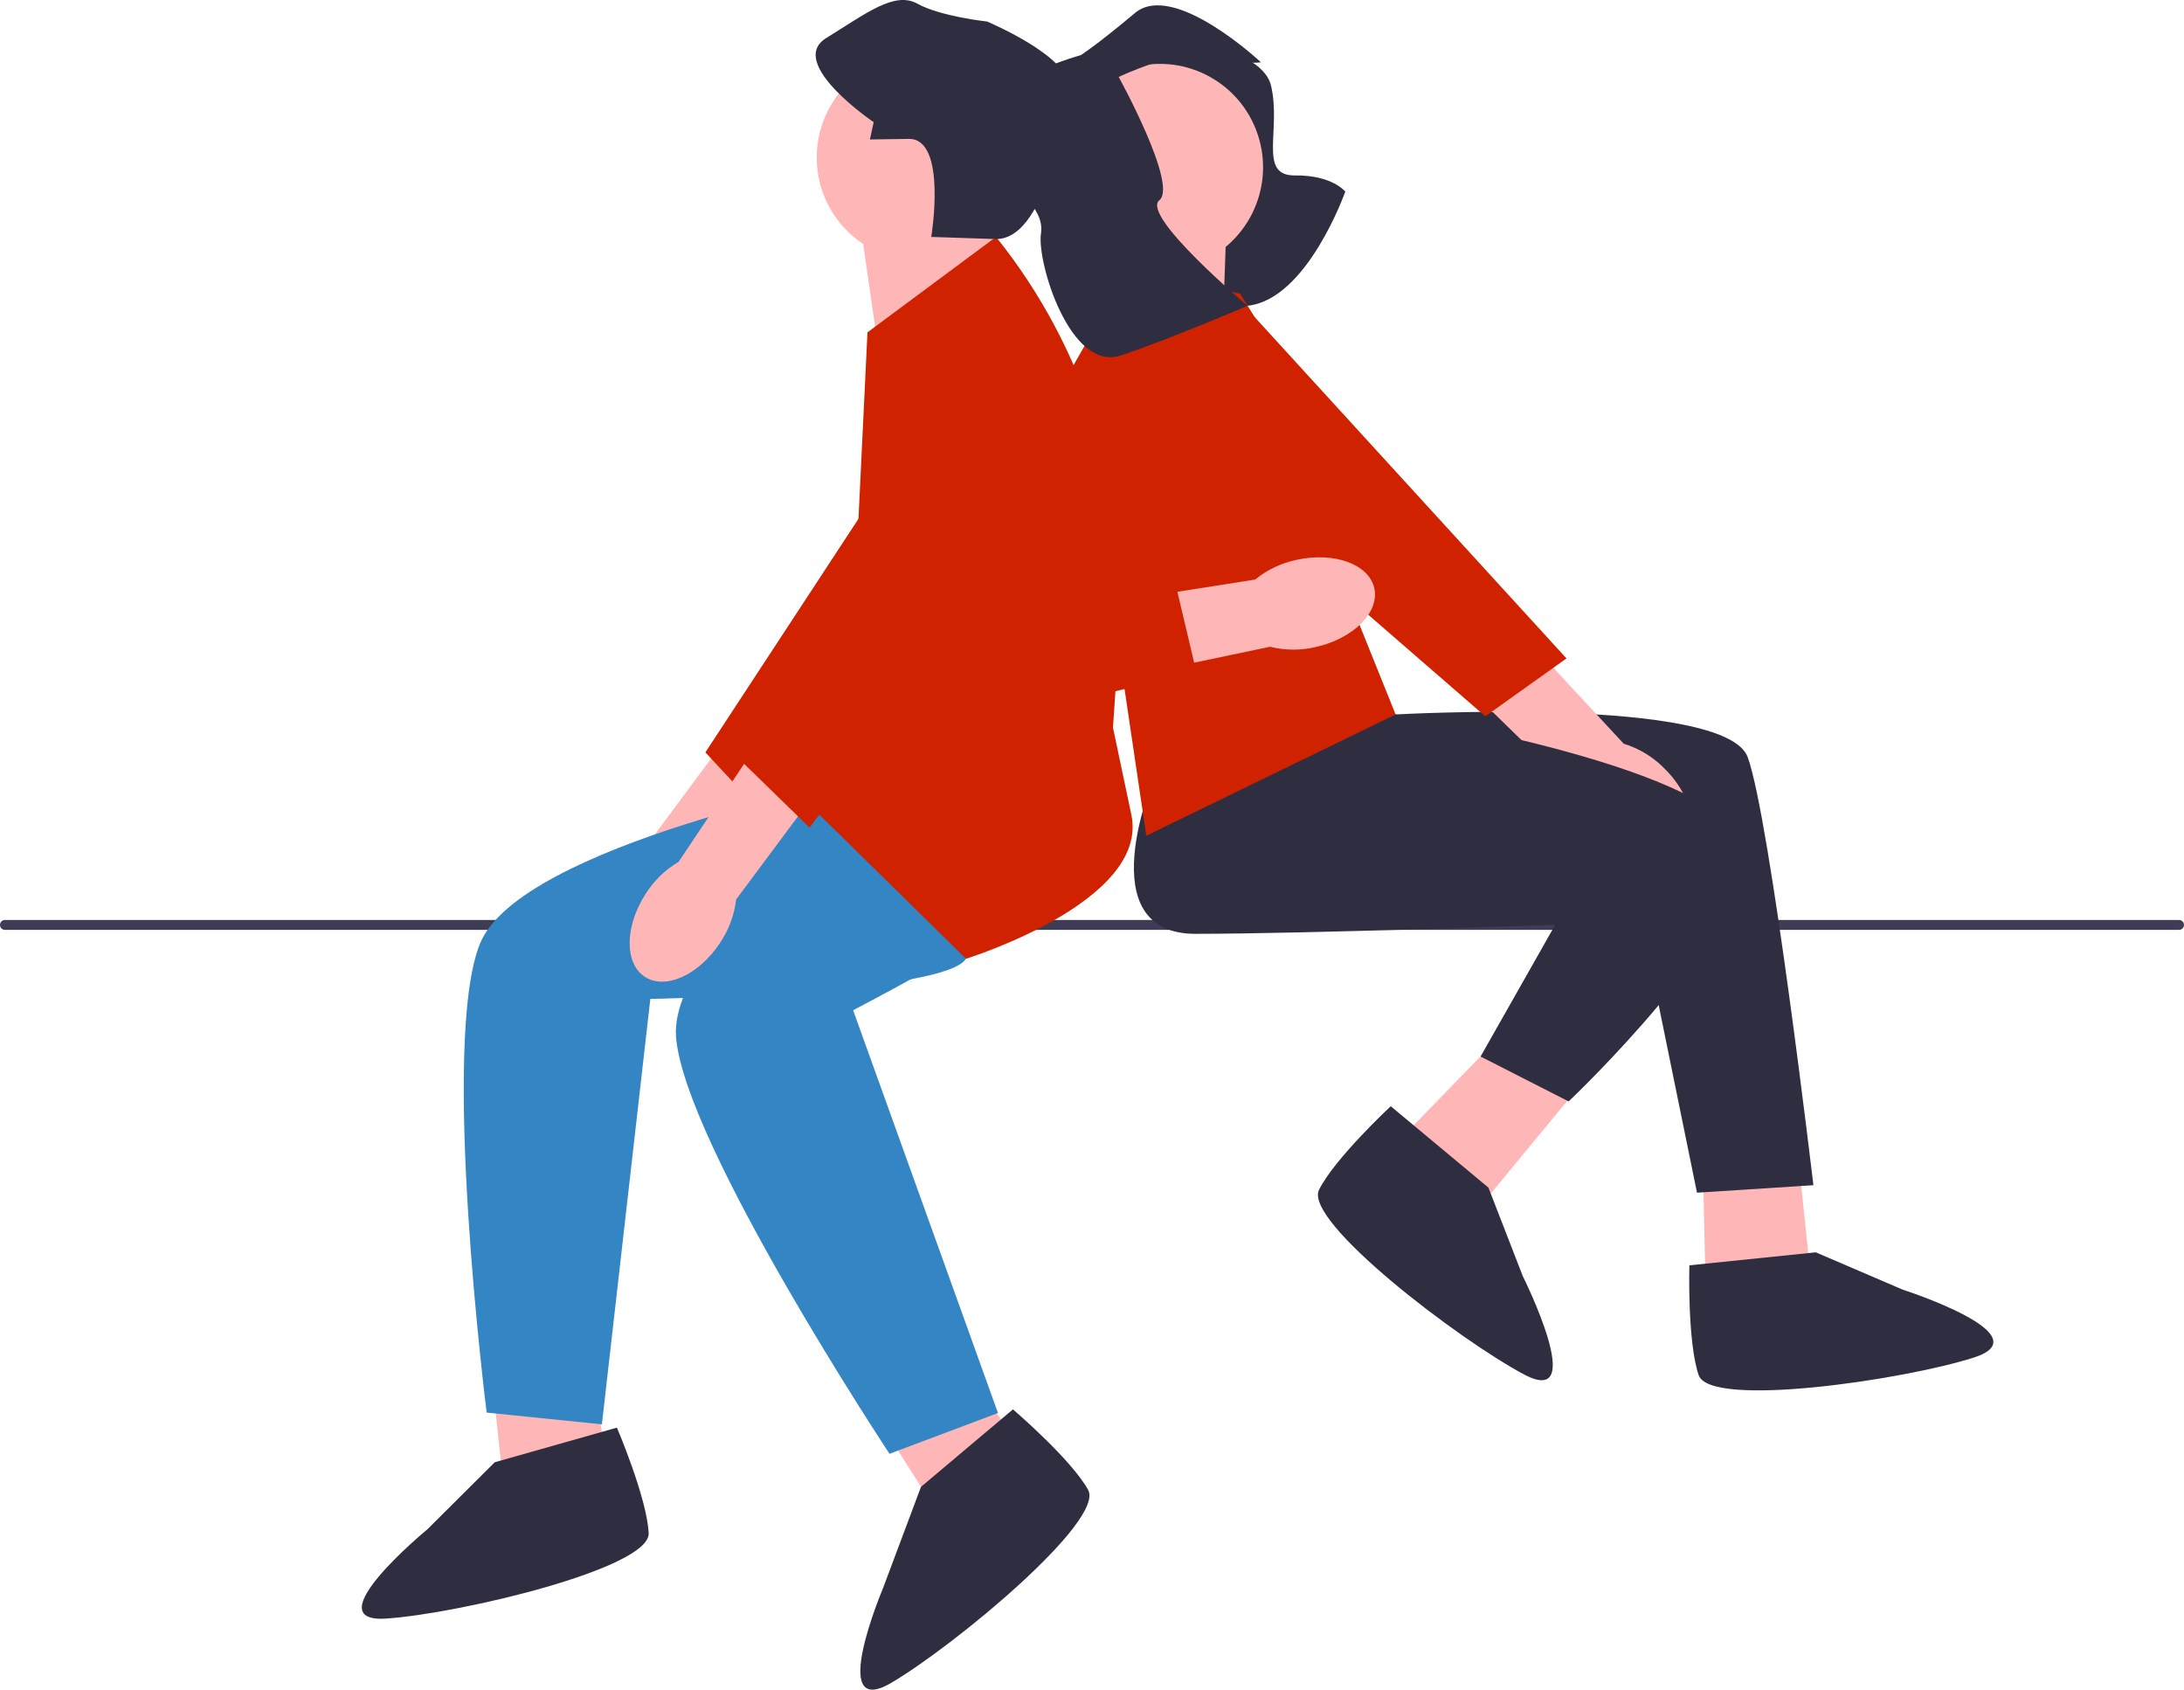 <svg width="128" height="99" viewBox="0 0 128 99" fill="none" xmlns="http://www.w3.org/2000/svg">
<g clip-path="url(#clip0_5485_9967)">
<path d="M39.77 54.831C40.312 54.103 40.67 53.257 40.818 52.362L46.842 45.048L43.287 42.277L37.559 49.995C36.757 50.413 36.065 51.019 35.544 51.762C34.216 53.599 34.083 55.778 35.251 56.624C36.416 57.473 38.44 56.669 39.769 54.831H39.77Z" fill="#FFB6B6"/>
<path d="M64.17 25.806L56.634 20.758L41.341 44.083L45.323 48.368L64.17 25.806Z" fill="#D12200"/>
<path d="M0 54.193C0 54.354 0.129 54.484 0.29 54.484H127.71C127.871 54.484 128 54.354 128 54.193C128 54.032 127.871 53.902 127.71 53.902H0.29C0.129 53.902 0 54.032 0 54.193Z" fill="#3F3D56"/>
<path d="M51.309 19.275L50.468 13.467L57.893 11.574L58.88 16.713L51.309 19.275Z" fill="#FFB6B6"/>
<path d="M28.914 81.489L29.795 89.733L35.864 87.867L34.885 81.293L28.914 81.489Z" fill="#FFB6B6"/>
<path d="M50.352 45.672C50.352 45.672 30.479 49.499 28.131 55.29C25.782 61.08 28.522 82.766 28.522 82.766L35.276 83.454L38.115 58.528C38.115 58.528 55.344 58.233 56.616 56.173C57.887 54.113 57.693 46.654 57.693 46.654L50.352 45.672Z" fill="#3385C3"/>
<path d="M28.994 85.679L25.057 89.598C25.057 89.598 18.34 95.13 22.648 94.835C26.955 94.541 38.115 91.892 38.017 89.83C37.919 87.768 36.156 83.648 36.156 83.648L28.992 85.677H28.994V85.679Z" fill="#2F2E41"/>
<path d="M51.92 83.864L56.359 90.858L60.973 86.488L57.185 81.031L51.92 83.864Z" fill="#FFB6B6"/>
<path d="M55.276 42.23C55.276 42.23 39.163 54.5 39.619 60.733C40.077 66.967 52.133 85.181 52.133 85.181L58.49 82.792L50 59.192C50 59.192 65.31 51.264 65.537 48.852C65.765 46.44 62.289 39.844 62.289 39.844L55.274 42.23H55.276Z" fill="#3385C3"/>
<path d="M53.977 87.118L51.736 93.096C51.736 93.096 48.485 100.793 52.214 98.613C55.943 96.432 64.771 89.095 63.771 87.291C62.771 85.486 59.367 82.578 59.367 82.578L53.977 87.118Z" fill="#2F2E41"/>
<path d="M53.91 15.287C57.248 15.287 59.953 12.575 59.953 9.229C59.953 5.884 57.248 3.172 53.91 3.172C50.573 3.172 47.868 5.884 47.868 9.229C47.868 12.575 50.573 15.287 53.91 15.287Z" fill="#FFB6B6"/>
<path d="M58.379 13.879L50.841 19.473L49.666 43.81L46.828 46.557L56.616 56.175C56.616 56.175 67.383 52.839 66.306 47.735L65.229 42.632L65.617 36.938C66.186 28.611 63.599 20.377 58.375 13.881H58.379V13.879Z" fill="#D12200"/>
<path d="M58.257 14.004L54.579 13.882C54.579 13.882 55.533 8.106 53.26 8.138L50.985 8.171L51.205 7.158C51.205 7.158 46.066 3.686 48.422 2.23C50.78 0.776 52.425 -0.532 53.772 0.218C55.121 0.969 57.852 1.261 57.852 1.261C57.852 1.261 62.697 3.306 62.553 5.016C62.409 6.726 61.308 14.215 58.255 14.002H58.257V14.004Z" fill="#2F2E41"/>
<path d="M42.217 55.219C42.721 54.465 43.039 53.602 43.143 52.702L48.801 45.101L45.114 42.508L39.772 50.497C38.991 50.955 38.331 51.596 37.847 52.361C36.609 54.263 36.585 56.444 37.791 57.233C38.998 58.022 40.979 57.12 42.217 55.219Z" fill="#FFB6B6"/>
<path d="M65.16 25.025L57.388 20.355L43.257 44.409L47.445 48.49L65.16 25.025Z" fill="#D12200"/>
<path d="M104.68 60.957L106.339 76.888L100.012 77.397L99.65 61.935L104.68 60.957Z" fill="#FFB6B6"/>
<path d="M106.415 73.375L111.515 75.564C111.515 75.564 119.793 78.223 115.682 79.542C111.57 80.861 100.222 82.524 99.555 80.572C98.888 78.619 99.01 74.138 99.01 74.138L106.415 73.377V73.375Z" fill="#2F2E41"/>
<path d="M79.164 40.598L81.793 41.861C81.793 41.861 101.119 40.774 102.431 44.367C103.743 47.963 106.28 69.443 106.28 69.443L99.457 69.882L96.484 55.328L79.166 40.598H79.164Z" fill="#2F2E41"/>
<path d="M97.467 44.944C96.819 44.311 96.029 43.842 95.163 43.577L88.725 36.629L85.515 39.797L92.391 46.504C92.7 47.356 93.208 48.123 93.873 48.738C95.516 50.301 97.652 50.718 98.644 49.672C99.637 48.625 99.11 46.508 97.467 44.946V44.944Z" fill="#FFB6B6"/>
<path d="M71.979 16.879L65.994 23.701L87.049 41.97L91.809 38.578L71.979 16.879Z" fill="#D12200"/>
<path d="M95.052 60.632L84.863 72.969L80.069 68.798L90.833 57.715L95.052 60.632Z" fill="#FFB6B6"/>
<path d="M87.235 69.586L89.246 74.769C89.246 74.769 93.147 82.557 89.329 80.536C85.511 78.515 76.385 71.555 77.307 69.71C78.229 67.865 81.509 64.816 81.509 64.816L87.235 69.585V69.586Z" fill="#2F2E41"/>
<path d="M67.62 45.598C67.62 45.598 63.771 54.715 70.069 54.715C76.366 54.715 91.147 54.189 91.147 54.189L86.773 61.904L91.935 64.535C91.935 64.535 102.78 54.276 102.08 49.63C101.379 44.985 81.793 41.863 81.793 41.863L77.837 42.906L67.62 45.598Z" fill="#2F2E41"/>
<path d="M67.099 2.059C67.099 2.059 73.888 2.42 74.496 5.032C75.104 7.642 73.713 10.307 75.897 10.28C78.081 10.252 78.844 11.226 78.844 11.226C78.844 11.226 76.616 17.552 73.116 17.915C69.616 18.278 67.099 2.059 67.099 2.059Z" fill="#2F2E41"/>
<path d="M71.652 19.505L71.863 13.641L64.277 12.562L63.848 17.777L71.652 19.505Z" fill="#FFB6B6"/>
<path d="M73.713 7.878C74.771 11.05 73.064 14.482 69.9 15.544C66.737 16.605 63.313 14.893 62.254 11.722C61.195 8.551 62.902 5.118 66.066 4.057C69.23 2.995 72.654 4.707 73.713 7.878Z" fill="#FFB6B6"/>
<path d="M72.68 17.208L65.735 15.758L64.442 27.387C64.111 28.677 64.75 33.574 65.09 34.86L67.182 48.966L81.793 41.86L78.465 33.595L79.188 27.648L72.678 17.208H72.68Z" fill="#D12200"/>
<path d="M75.98 32.804C75.093 32.99 74.265 33.384 73.561 33.957L64.214 35.427L65.042 39.866L74.433 37.895C75.311 38.113 76.229 38.119 77.109 37.911C79.321 37.419 80.858 35.876 80.546 34.466C80.234 33.056 78.188 32.312 75.978 32.804H75.98Z" fill="#FFB6B6"/>
<path d="M70.457 24.546L64.187 19.168L54.936 35.43C54.663 39.22 58.113 42.203 61.812 41.371L70.109 39.343L68.525 32.65L63.861 32.477L70.46 24.544H70.457V24.546Z" fill="#D12200"/>
<path d="M63.335 3.233C63.335 3.233 55.899 5.288 57.586 8.24C59.273 11.193 61.254 12.023 61.008 13.69C60.763 15.357 62.719 21.824 65.696 20.826C68.673 19.827 73.118 17.915 73.118 17.915C73.118 17.915 66.842 12.63 67.947 11.734C69.052 10.837 65.565 4.51 65.565 4.51C65.565 4.51 69.104 2.794 70.98 3.309C72.855 3.824 73.901 3.65 73.901 3.65C73.901 3.65 68.792 -1.146 66.52 0.76C64.249 2.666 63.337 3.235 63.337 3.235L63.335 3.233Z" fill="#2F2E41"/>
</g>
<defs>
<clipPath id="clip0_5485_9967">
<rect width="128" height="99" fill="white"/>
</clipPath>
</defs>
</svg>
